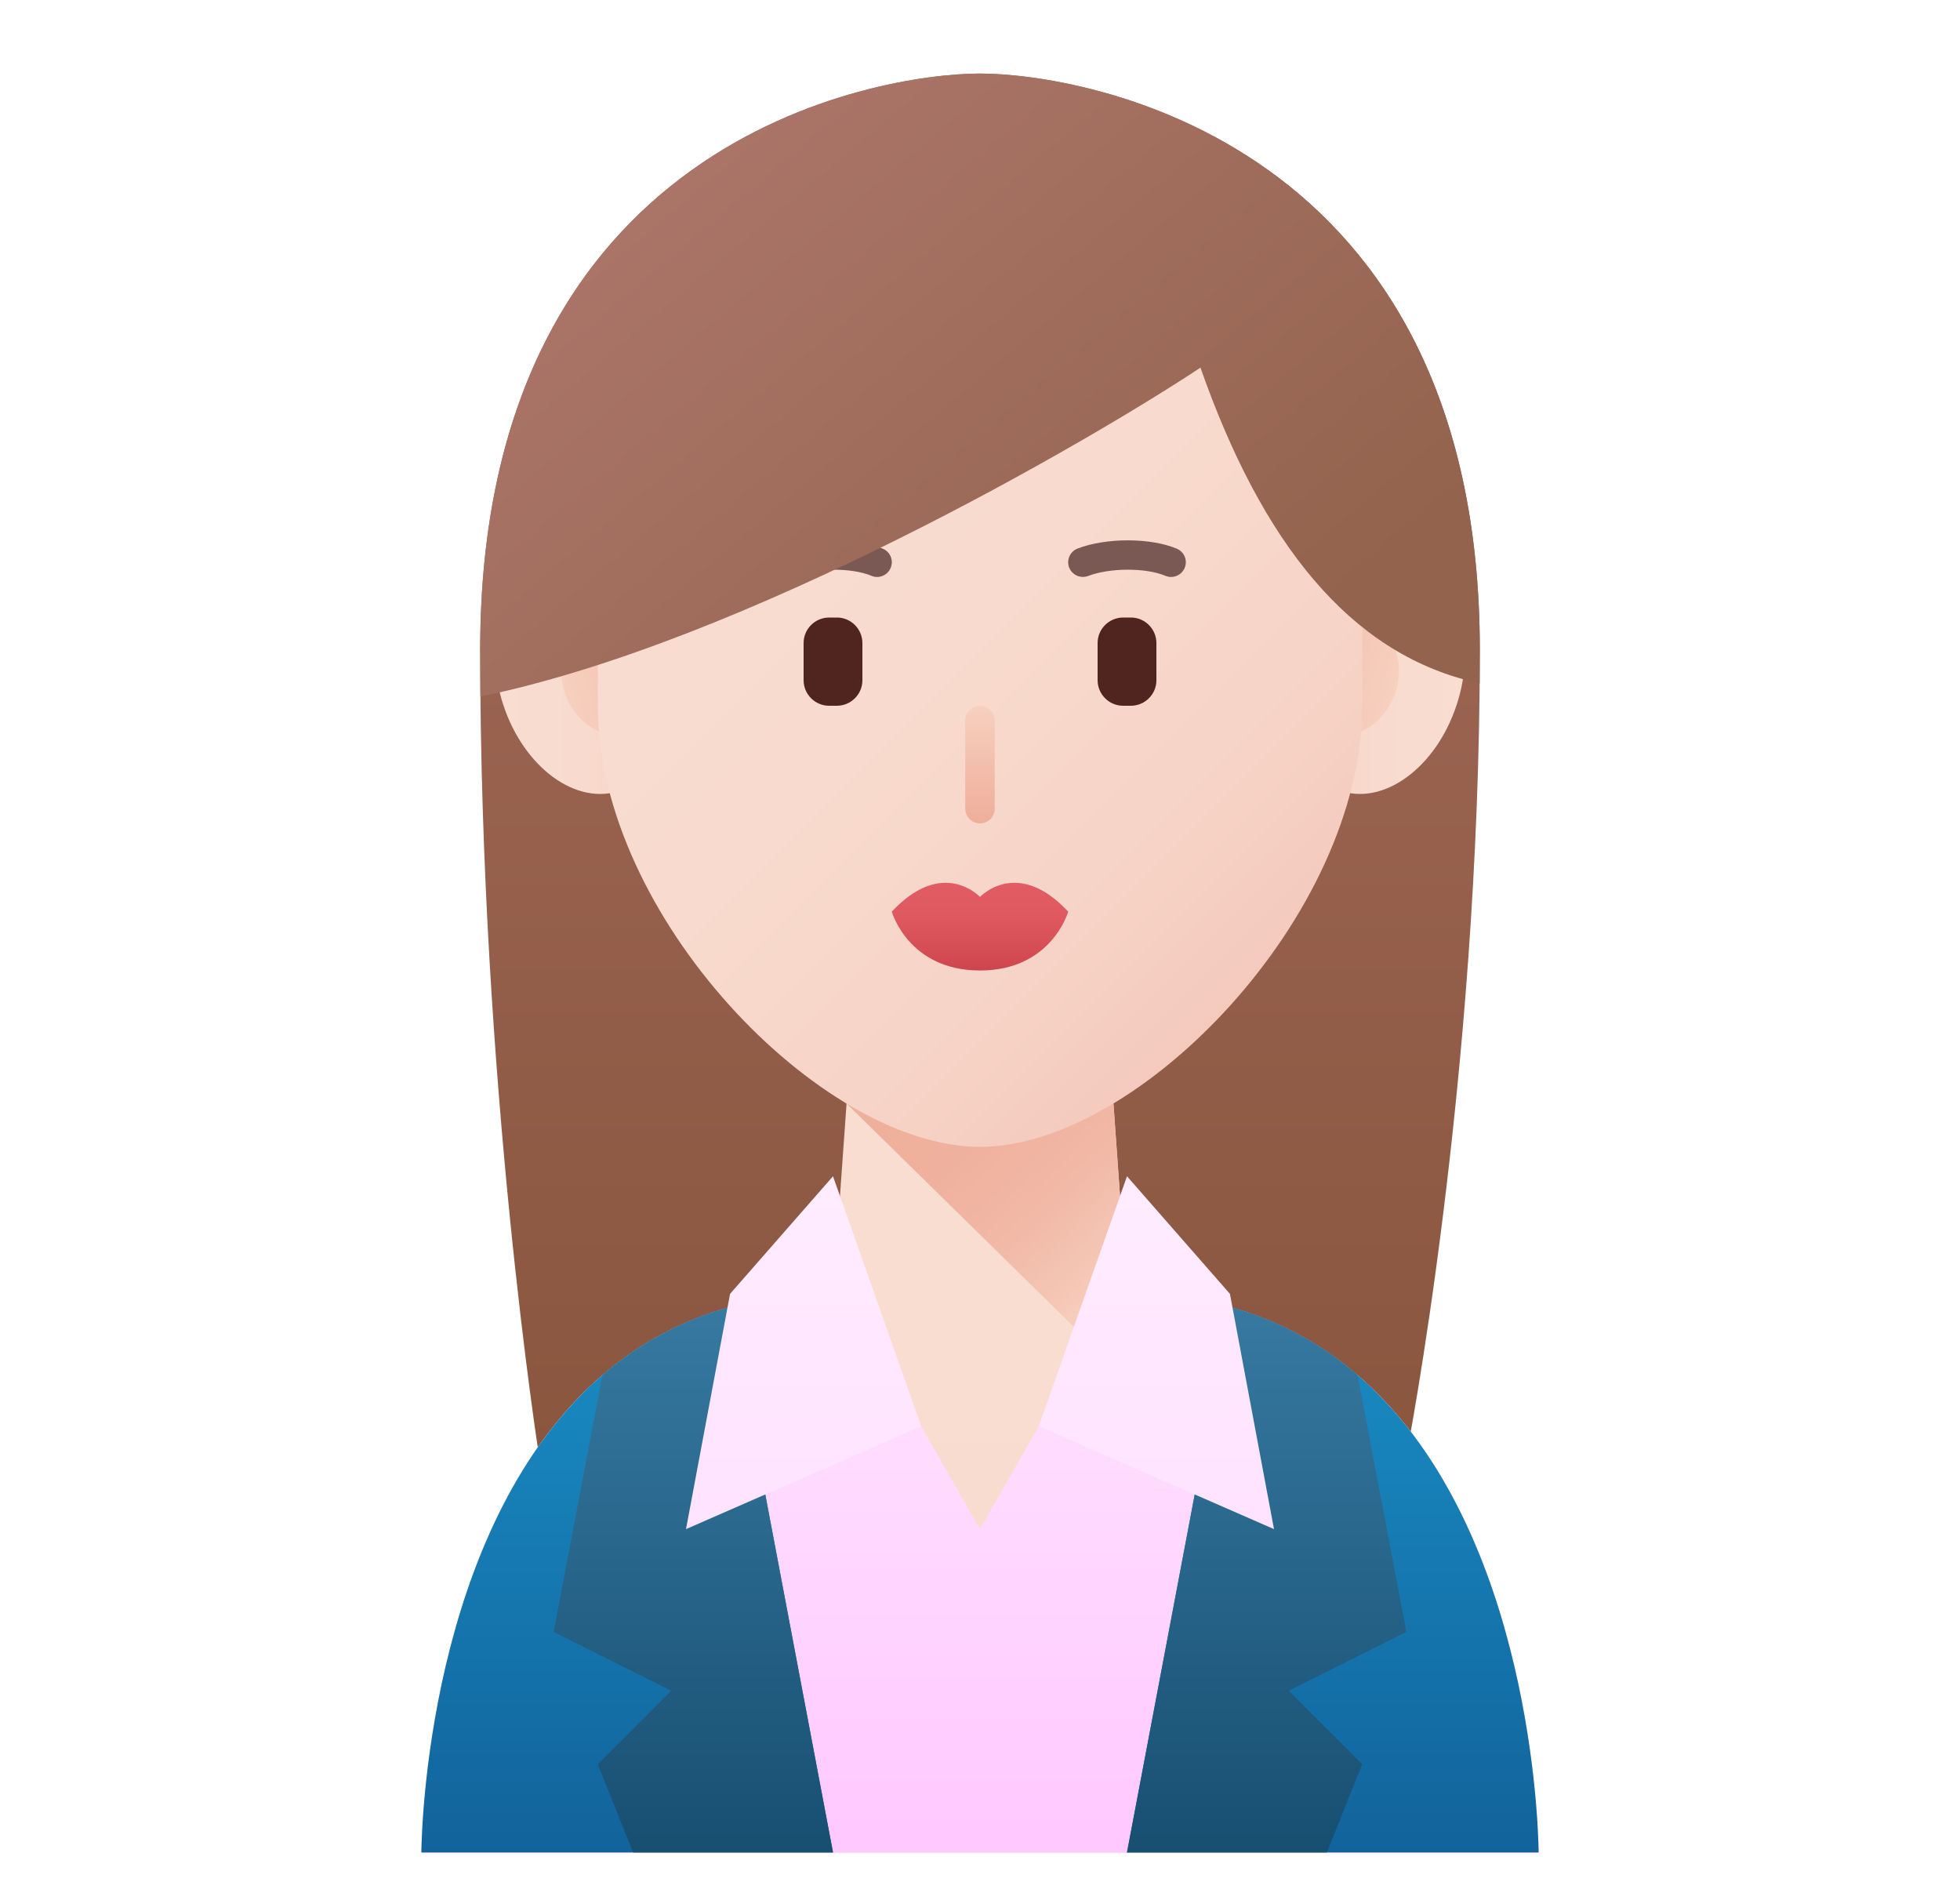 <svg width="25" height="24" viewBox="0 0 25 24" fill="none" xmlns="http://www.w3.org/2000/svg">
<g id="Icon/Category/Woman">
<path id="Vector" d="M12.5 0.938C11.188 0.938 6.125 1.776 6.125 8.289C6.125 13.796 6.875 18.562 6.875 18.562H17.938C17.938 18.562 18.875 13.796 18.875 8.289C18.875 1.776 13.812 0.938 12.5 0.938Z" fill="url(#paint0_linear_10094_1369)"/>
<path id="Vector_2" d="M14.375 16.5L14.188 13.875H10.812L10.625 16.5C5.394 16.5 5.375 23.625 5.375 23.625H19.625C19.625 23.625 19.606 16.5 14.375 16.5Z" fill="url(#paint1_linear_10094_1369)"/>
<path id="Vector_3" d="M14.375 16.5L14.188 13.875H10.813L10.798 14.073L14.938 18.14L14.375 16.5Z" fill="url(#paint2_linear_10094_1369)"/>
<path id="Vector_4" d="M8.477 8.333C8.714 9.146 8.44 9.935 7.866 10.096C7.291 10.257 6.634 9.729 6.397 8.917C6.161 8.104 6.435 7.315 7.009 7.154C7.583 6.993 8.241 7.521 8.477 8.333Z" fill="url(#paint3_linear_10094_1369)"/>
<path id="Vector_5" d="M16.523 8.333C16.286 9.146 16.56 9.935 17.134 10.096C17.709 10.257 18.366 9.729 18.602 8.917C18.839 8.104 18.565 7.315 17.991 7.154C17.416 6.993 16.759 7.521 16.523 8.333Z" fill="url(#paint4_linear_10094_1369)"/>
<path id="Vector_6" d="M8.435 8.457C8.549 8.861 8.363 9.263 8.019 9.356C7.676 9.449 7.304 9.196 7.19 8.793C7.076 8.389 7.262 7.987 7.606 7.894C7.949 7.801 8.321 8.053 8.435 8.457Z" fill="url(#paint5_linear_10094_1369)"/>
<path id="Vector_7" d="M16.565 8.457C16.451 8.861 16.637 9.263 16.981 9.356C17.324 9.448 17.696 9.196 17.81 8.793C17.924 8.389 17.738 7.987 17.394 7.894C17.05 7.801 16.679 8.053 16.565 8.457Z" fill="url(#paint6_linear_10094_1369)"/>
<path id="Vector_8" d="M12.5 14.625C10.472 14.625 7.625 11.681 7.625 9V6.375C7.625 3.694 9.819 1.5 12.5 1.5C15.181 1.5 17.375 3.694 17.375 6.375V9C17.375 11.681 14.523 14.625 12.5 14.625Z" fill="url(#paint7_linear_10094_1369)"/>
<path id="Vector_9" d="M10.674 9H10.575C10.396 9 10.25 8.854 10.25 8.674V8.2C10.25 8.021 10.396 7.875 10.576 7.875H10.675C10.854 7.875 11 8.021 11 8.201V8.675C11 8.854 10.854 9 10.674 9Z" fill="#51251F"/>
<path id="Vector_10" d="M14.424 9H14.325C14.146 9 14 8.854 14 8.674V8.2C14 8.021 14.146 7.875 14.326 7.875H14.425C14.604 7.875 14.75 8.021 14.75 8.201V8.675C14.75 8.854 14.604 9 14.424 9Z" fill="#51251F"/>
<path id="Vector_11" d="M10.062 7.357C9.987 7.357 9.916 7.312 9.887 7.237C9.85 7.14 9.899 7.032 9.995 6.995C10.359 6.855 10.926 6.856 11.26 6.997C11.356 7.037 11.401 7.147 11.36 7.243C11.32 7.338 11.21 7.383 11.115 7.343C10.866 7.238 10.406 7.239 10.13 7.345C10.108 7.353 10.085 7.357 10.062 7.357Z" fill="#7A5954"/>
<path id="Vector_12" d="M13.812 7.357C13.737 7.357 13.666 7.312 13.637 7.237C13.6 7.14 13.649 7.032 13.745 6.995C14.109 6.855 14.676 6.856 15.01 6.997C15.106 7.037 15.151 7.147 15.11 7.243C15.07 7.338 14.96 7.383 14.865 7.343C14.616 7.238 14.156 7.239 13.88 7.345C13.858 7.353 13.835 7.357 13.812 7.357Z" fill="#7A5954"/>
<path id="Vector_13" d="M12.5 10.5C12.396 10.5 12.312 10.416 12.312 10.312V9.188C12.312 9.084 12.396 9 12.5 9C12.604 9 12.688 9.084 12.688 9.188V10.312C12.688 10.416 12.604 10.5 12.5 10.5Z" fill="url(#paint8_linear_10094_1369)"/>
<path id="Vector_14" d="M12.5 11.438C12.5 11.438 12.026 10.927 11.375 11.626C11.375 11.626 11.586 12.376 12.5 12.376C13.414 12.376 13.625 11.626 13.625 11.626C12.974 10.927 12.5 11.438 12.5 11.438Z" fill="url(#paint9_linear_10094_1369)"/>
<path id="Vector_15" d="M12.5 0.938C11.188 0.938 6.125 1.776 6.125 8.289C6.125 8.488 6.126 8.685 6.128 8.882C9.488 8.196 13.935 5.602 15.312 4.688C16.098 6.928 17.216 8.319 18.785 8.693L18.873 8.718C18.874 8.575 18.875 8.433 18.875 8.289C18.875 1.776 13.812 0.938 12.5 0.938Z" fill="url(#paint10_linear_10094_1369)"/>
<path id="Vector_16" d="M14.375 16.5L13.25 18.188L12.5 19.5L11.75 18.188L10.625 16.5C5.394 16.5 5.375 23.625 5.375 23.625H19.625C19.625 23.625 19.606 16.5 14.375 16.5Z" fill="url(#paint11_linear_10094_1369)"/>
<path id="Vector_17" d="M9.312 16.686L9.309 16.668C9.309 16.668 9.277 16.677 9.241 16.687C8.631 16.866 8.117 17.163 7.684 17.535L7.684 17.535C7.683 17.537 7.682 17.537 7.681 17.538C7.59 17.616 7.503 17.697 7.42 17.782C5.384 19.833 5.375 23.623 5.375 23.623H8.075H10.625L9.312 16.686Z" fill="url(#paint12_linear_10094_1369)"/>
<path id="Vector_18" d="M9.309 16.668C9.309 16.668 9.277 16.677 9.241 16.687C8.631 16.866 8.117 17.163 7.684 17.535L7.062 20.811L8.562 21.561L7.625 22.498L8.075 23.623H10.625L9.309 16.668Z" fill="url(#paint13_linear_10094_1369)"/>
<path id="Vector_19" d="M15.688 16.686L15.691 16.668C15.691 16.668 15.723 16.677 15.759 16.687C16.369 16.866 16.883 17.163 17.316 17.535L17.316 17.535C17.317 17.537 17.318 17.537 17.319 17.538C17.41 17.616 17.497 17.697 17.58 17.782C19.616 19.833 19.625 23.623 19.625 23.623H16.925H14.375L15.688 16.686Z" fill="url(#paint14_linear_10094_1369)"/>
<path id="Vector_20" d="M15.691 16.668C15.691 16.668 15.723 16.677 15.759 16.687C16.369 16.866 16.883 17.163 17.316 17.535L17.938 20.811L16.438 21.561L17.375 22.498L16.925 23.623H14.375L15.691 16.668Z" fill="url(#paint15_linear_10094_1369)"/>
<path id="Vector_21" d="M10.625 15L11.75 18.188L8.75 19.5L9.312 16.5L10.625 15Z" fill="url(#paint16_linear_10094_1369)"/>
<path id="Vector_22" d="M14.375 15L13.25 18.188L16.25 19.5L15.688 16.5L14.375 15Z" fill="url(#paint17_linear_10094_1369)"/>
</g>
<defs>
<linearGradient id="paint0_linear_10094_1369" x1="12.5" y1="-1.33" x2="12.5" y2="18.562" gradientUnits="userSpaceOnUse">
<stop stop-color="#A87063"/>
<stop offset="1" stop-color="#8A563E"/>
</linearGradient>
<linearGradient id="paint1_linear_10094_1369" x1="12.5" y1="13.875" x2="12.5" y2="49.088" gradientUnits="userSpaceOnUse">
<stop stop-color="#F9DDD1"/>
<stop offset="0.514" stop-color="#F8DBCE"/>
<stop offset="0.822" stop-color="#F6D3C6"/>
<stop offset="1" stop-color="#F4CABD"/>
</linearGradient>
<linearGradient id="paint2_linear_10094_1369" x1="11.631" y1="13.036" x2="14.568" y2="16.233" gradientUnits="userSpaceOnUse">
<stop stop-color="#EEAE9A"/>
<stop offset="0.385" stop-color="#EFB19D"/>
<stop offset="0.659" stop-color="#F1B9A6"/>
<stop offset="0.897" stop-color="#F5C7B6"/>
<stop offset="1" stop-color="#F7D0BF"/>
</linearGradient>
<linearGradient id="paint3_linear_10094_1369" x1="6.312" y1="8.625" x2="8.562" y2="8.625" gradientUnits="userSpaceOnUse">
<stop stop-color="#F9DDD1"/>
<stop offset="0.514" stop-color="#F8DBCE"/>
<stop offset="0.822" stop-color="#F6D3C6"/>
<stop offset="1" stop-color="#F4CABD"/>
</linearGradient>
<linearGradient id="paint4_linear_10094_1369" x1="18.687" y1="8.625" x2="16.437" y2="8.625" gradientUnits="userSpaceOnUse">
<stop stop-color="#F9DDD1"/>
<stop offset="0.514" stop-color="#F8DBCE"/>
<stop offset="0.822" stop-color="#F6D3C6"/>
<stop offset="1" stop-color="#F4CABD"/>
</linearGradient>
<linearGradient id="paint5_linear_10094_1369" x1="7.174" y1="8.803" x2="8.417" y2="8.46" gradientUnits="userSpaceOnUse">
<stop stop-color="#F7D0BF"/>
<stop offset="1" stop-color="#F1BEAE"/>
</linearGradient>
<linearGradient id="paint6_linear_10094_1369" x1="17.835" y1="8.693" x2="16.592" y2="8.35" gradientUnits="userSpaceOnUse">
<stop stop-color="#F7D0BF"/>
<stop offset="1" stop-color="#F1BEAE"/>
</linearGradient>
<linearGradient id="paint7_linear_10094_1369" x1="8.365" y1="3.624" x2="16.634" y2="11.894" gradientUnits="userSpaceOnUse">
<stop stop-color="#F9DDD1"/>
<stop offset="0.514" stop-color="#F8DBCE"/>
<stop offset="0.822" stop-color="#F6D3C6"/>
<stop offset="1" stop-color="#F4CABD"/>
</linearGradient>
<linearGradient id="paint8_linear_10094_1369" x1="12.5" y1="9" x2="12.5" y2="10.5" gradientUnits="userSpaceOnUse">
<stop stop-color="#F7D0BF"/>
<stop offset="1" stop-color="#EEAE9A"/>
</linearGradient>
<linearGradient id="paint9_linear_10094_1369" x1="12.5" y1="11.258" x2="12.5" y2="12.376" gradientUnits="userSpaceOnUse">
<stop stop-color="#E15C63"/>
<stop offset="0.406" stop-color="#DE585F"/>
<stop offset="0.826" stop-color="#D44B53"/>
<stop offset="1" stop-color="#CE444C"/>
</linearGradient>
<linearGradient id="paint10_linear_10094_1369" x1="8.081" y1="1.754" x2="14.789" y2="9.681" gradientUnits="userSpaceOnUse">
<stop stop-color="#AC766A"/>
<stop offset="1" stop-color="#93634D"/>
</linearGradient>
<linearGradient id="paint11_linear_10094_1369" x1="12.5" y1="16.5" x2="12.5" y2="23.625" gradientUnits="userSpaceOnUse">
<stop stop-color="#FFE3FF"/>
<stop offset="1" stop-color="#FFC8FF"/>
</linearGradient>
<linearGradient id="paint12_linear_10094_1369" x1="8" y1="16.668" x2="8" y2="23.623" gradientUnits="userSpaceOnUse">
<stop stop-color="#198DC4"/>
<stop offset="1" stop-color="#12639B"/>
</linearGradient>
<linearGradient id="paint13_linear_10094_1369" x1="8.844" y1="16.668" x2="8.844" y2="23.623" gradientUnits="userSpaceOnUse">
<stop stop-color="#3779A1"/>
<stop offset="1" stop-color="#174F71"/>
</linearGradient>
<linearGradient id="paint14_linear_10094_1369" x1="17" y1="16.668" x2="17" y2="23.623" gradientUnits="userSpaceOnUse">
<stop stop-color="#198DC4"/>
<stop offset="1" stop-color="#12639B"/>
</linearGradient>
<linearGradient id="paint15_linear_10094_1369" x1="16.156" y1="16.668" x2="16.156" y2="23.623" gradientUnits="userSpaceOnUse">
<stop stop-color="#3779A1"/>
<stop offset="1" stop-color="#174F71"/>
</linearGradient>
<linearGradient id="paint16_linear_10094_1369" x1="10.25" y1="14.741" x2="10.25" y2="20.157" gradientUnits="userSpaceOnUse">
<stop stop-color="#FFEDFF"/>
<stop offset="1" stop-color="#FFE1FF"/>
</linearGradient>
<linearGradient id="paint17_linear_10094_1369" x1="14.75" y1="14.741" x2="14.75" y2="20.157" gradientUnits="userSpaceOnUse">
<stop stop-color="#FFEDFF"/>
<stop offset="1" stop-color="#FFE1FF"/>
</linearGradient>
</defs>
</svg>

